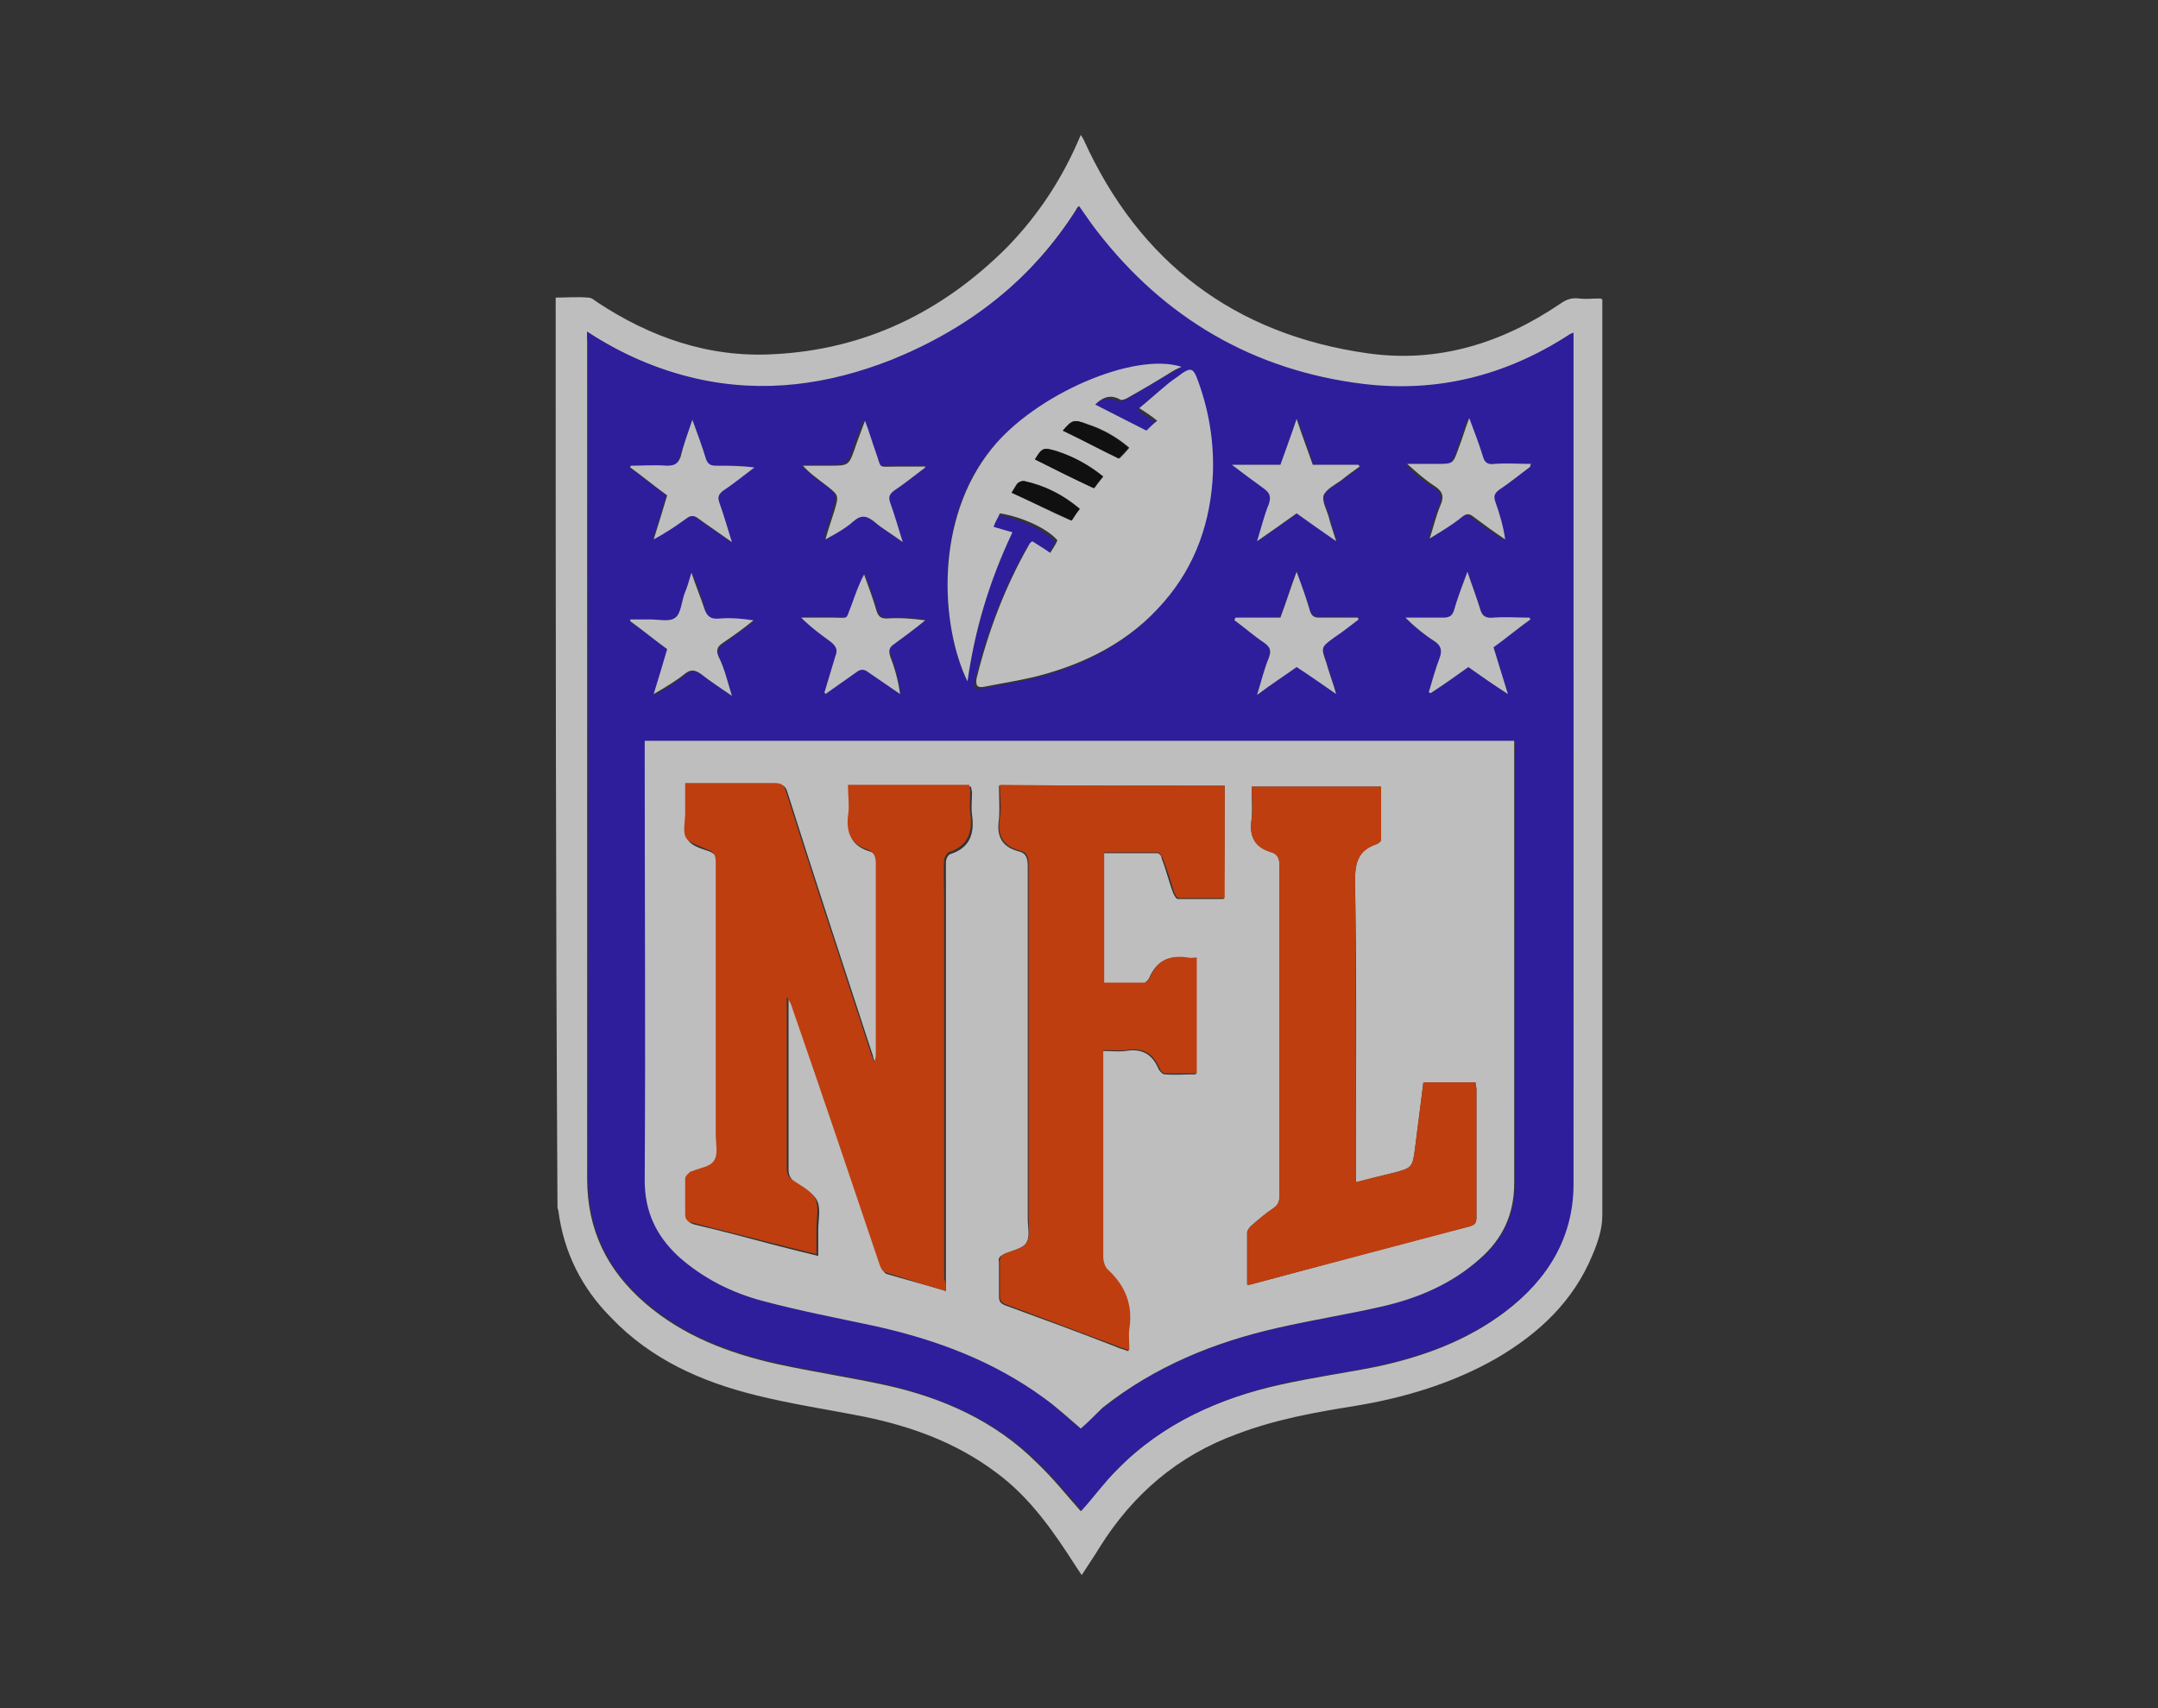<?xml version="1.0" encoding="utf-8"?>
<!-- Generator: Adobe Illustrator 24.3.0, SVG Export Plug-In . SVG Version: 6.00 Build 0)  -->
<svg version="1.1" id="Layer_1" xmlns="http://www.w3.org/2000/svg" xmlns:xlink="http://www.w3.org/1999/xlink" x="0px" y="0px"
	 viewBox="0 0 240 190" style="enable-background:new 0 0 240 190;" xml:space="preserve">
<rect x="0" y="0" width="240" height="190" fill="#333333" stroke="none"/>
<style type="text/css">
	.st0{opacity:0.68;}
	.st1{fill:#FFFFFF;}
	.st2{fill:#2C14CC;}
	.st3{fill:#FF4400;}
</style>
<g class="st0">
	<path class="st1" d="M61.8,33.1c1.2,0,2.4-0.1,3.6,0c0.4,0,0.7,0.3,1,0.5c5.9,3.9,12.4,6.2,19.6,5.8c10.2-0.5,18.8-4.7,26-11.9
		c3.5-3.6,6.2-7.7,8.2-12.5c0.1,0.2,0.2,0.3,0.3,0.5c6.2,13.7,16.8,21.7,31.6,23.8c7.8,1.1,14.9-1.1,21.4-5.5
		c0.7-0.5,1.3-0.7,2.1-0.6c0.8,0.1,1.5,0,2.3,0c0.1,0,0.1,0,0.3,0.1c0,0.3,0,0.6,0,0.9c0,33.7,0,67.3,0,101c0,1.5-0.5,3-1.1,4.4
		c-2.1,5.1-5.9,8.7-10.7,11.5c-4.9,2.8-10.3,4.4-15.8,5.3c-4.4,0.7-8.8,1.5-13,3.1c-6.6,2.4-11.6,6.7-15.3,12.6c-0.6,1-1.3,2-2,3.1
		c-0.2-0.3-0.4-0.6-0.6-0.9c-2.5-3.9-5.1-7.7-8.9-10.5c-4.4-3.3-9.3-5.1-14.6-6.2c-4-0.8-8.1-1.4-12.1-2.4c-6.1-1.5-11.7-4-16.1-8.6
		c-3.3-3.3-5.3-7.3-5.9-11.9c0-0.1-0.1-0.3-0.1-0.4C61.8,100.4,61.8,66.7,61.8,33.1z M65.3,36.9c0,0.6,0,0.9,0,1.3
		c0,31,0,61.9,0,92.9c0,5.7,2.2,10.2,6.5,13.9c4.2,3.6,9.2,5.5,14.5,6.7c4.1,0.9,8.2,1.5,12.3,2.4c6.3,1.4,12.1,4,16.7,8.6
		c1.8,1.7,3.3,3.6,4.9,5.4c1.2-1.5,2.5-3.1,4-4.6c5.1-5.2,11.4-8,18.3-9.5c3.6-0.8,7.2-1.3,10.7-2c5.1-1.1,10-2.9,14.2-6.1
		c4.6-3.5,7.5-8.1,7.5-14.1c0.1-31.2,0-62.5,0-93.7c0-0.3,0-0.6,0-1c-0.3,0.2-0.4,0.2-0.6,0.3c-7,4.5-14.6,6.4-22.8,5.4
		c-12.2-1.6-22.1-7.3-29.6-17c-0.7-0.9-1.3-1.9-2-2.8c-0.1,0.1-0.2,0.2-0.2,0.3c-5,7.9-12,13.4-20.6,16.8c-7,2.8-14.3,3.8-21.8,2.1
		C73.1,41.1,69.1,39.4,65.3,36.9z"/>
	<path class="st2" d="M65.3,36.9c3.8,2.5,7.8,4.2,12.1,5.2c7.5,1.7,14.7,0.7,21.8-2.1c8.6-3.5,15.6-8.9,20.6-16.8
		c0-0.1,0.1-0.1,0.2-0.3c0.7,1,1.3,1.9,2,2.8c7.5,9.7,17.4,15.5,29.6,17c8.2,1,15.8-0.9,22.8-5.4c0.1-0.1,0.3-0.2,0.6-0.3
		c0,0.4,0,0.7,0,1c0,31.2,0,62.5,0,93.7c0,6-2.9,10.6-7.5,14.1c-4.2,3.2-9.1,5-14.2,6.1c-3.6,0.8-7.2,1.2-10.7,2
		c-6.9,1.6-13.3,4.4-18.3,9.5c-1.5,1.5-2.7,3.2-4,4.6c-1.6-1.8-3.1-3.7-4.9-5.4c-4.7-4.6-10.5-7.1-16.7-8.6
		c-4.1-0.9-8.2-1.5-12.3-2.4c-5.3-1.2-10.3-3.1-14.5-6.7c-4.3-3.6-6.5-8.2-6.5-13.9c0.1-31,0-61.9,0-92.9
		C65.3,37.8,65.3,37.5,65.3,36.9z M120.2,158.9c0.8-0.7,1.6-1.6,2.5-2.3c5.7-4.6,12.4-7.3,19.5-8.9c3.9-0.9,7.8-1.5,11.7-2.4
		c4-1,7.7-2.6,10.8-5.3c2.5-2.2,3.8-4.9,3.8-8.4c-0.1-16,0-32,0-48c0-0.4,0-0.8,0-1.2c-32.3,0-64.5,0-96.7,0c0,0.5,0,0.9,0,1.3
		c0,15.9,0,31.7,0,47.6c0,3.5,1.3,6.2,3.8,8.5c2.7,2.4,5.8,4,9.3,4.9c4.1,1.1,8.3,1.8,12.5,2.8c6.8,1.5,13.2,3.9,18.8,8
		C117.5,156.6,118.8,157.8,120.2,158.9z M107.6,75.8c0.8-5.7,2.4-11.2,4.8-16.4c-0.8-0.2-1.4-0.4-2.1-0.6c0.3-0.5,0.5-1,0.7-1.5
		c2.5,0.4,5.3,1.7,6.4,3c-0.3,0.4-0.6,0.9-0.8,1.4c-0.7-0.5-1.4-0.9-2-1.3c-0.1,0.2-0.2,0.2-0.3,0.3c-2.7,4.7-4.6,9.8-5.9,15
		c-0.2,0.8,0.1,1,0.8,0.9c2-0.4,4-0.7,6-1.2c5.4-1.4,10.3-3.9,14-8.2c3.6-4.2,5.3-9.1,5.5-14.5c0.2-3.6-0.4-7.1-1.8-10.5
		c-0.4-1-0.7-1.1-1.6-0.5c-0.5,0.3-1,0.7-1.5,1.1c-1.1,0.9-2.2,1.8-3.3,2.8c0.7,0.5,1.3,0.9,2,1.4c-0.5,0.4-0.9,0.8-1.2,1.1
		c-2-1-3.8-2-5.7-2.9c0.7-0.7,1.5-1.2,2.7-0.6c0.2,0.1,0.7-0.1,1-0.2c1.7-1,3.3-2,4.9-2.9c0.3-0.2,0.6-0.3,1-0.5
		c-5.3-1.7-16.3,3.1-21.1,9.1C103.9,57.8,104.6,69.6,107.6,75.8z M77,46.7c-0.5,1.5-1,2.8-1.4,4.1c-0.2,0.8-0.6,1.1-1.5,1
		c-1.3-0.1-2.6,0-4,0c0,0.1,0,0.2-0.1,0.2c1.4,1,2.7,2.1,4.1,3.1c-0.5,1.7-1,3.3-1.5,4.9c1.3-0.7,2.5-1.5,3.6-2.3
		c0.5-0.4,0.9-0.4,1.4,0c1.1,0.9,2.3,1.6,3.7,2.6c-0.5-1.7-0.9-3-1.4-4.4c-0.2-0.6-0.1-0.9,0.4-1.3c1.2-0.8,2.3-1.8,3.5-2.6
		c-1.5-0.2-2.9-0.2-4.3-0.2c-0.6,0-0.9-0.2-1.1-0.8C78.1,49.6,77.6,48.3,77,46.7z M102.9,52c0-0.1-0.1-0.2-0.1-0.2
		c-1.1,0-2.2,0-3.3,0c-2.2,0-1.6,0.3-2.3-1.6c-0.4-1.1-0.8-2.1-1.2-3.5c-0.4,1.2-0.8,2.1-1.1,3c-0.7,2-0.7,2-2.9,2c-1,0-1.9,0-2.9,0
		c0.8,0.9,1.7,1.6,2.6,2.2c1.4,1.1,1.4,1.1,0.9,2.8c-0.3,1.1-0.7,2.2-1,3.2c1.2-0.6,2.2-1.2,3.1-2c0.8-0.7,1.5-0.8,2.3,0
		c0.9,0.8,2,1.4,3.2,2.3c-0.5-1.6-0.9-3-1.4-4.4c-0.2-0.6-0.1-0.9,0.4-1.3C100.6,53.8,101.7,52.9,102.9,52z M163.3,74.2
		c1.4,1,2.8,1.9,4.4,3c-0.6-1.9-1.1-3.5-1.6-5.2c1.4-1.1,2.8-2.1,4.1-3.1c0-0.1-0.1-0.1-0.1-0.2c-1.3,0-2.6-0.1-4,0
		c-0.8,0-1.2-0.2-1.5-1c-0.4-1.3-0.9-2.6-1.4-4.1c-0.6,1.6-1.1,2.9-1.5,4.3c-0.2,0.6-0.5,0.8-1.2,0.8c-1.4,0-2.8,0-4.2,0
		c1,1,2.1,1.9,3.2,2.6c0.8,0.5,0.9,1,0.6,1.9c-0.5,1.2-0.8,2.5-1.2,3.8c0.1,0,0.1,0.1,0.2,0.1C160.5,76.2,161.8,75.2,163.3,74.2z
		 M137.4,68.7c0,0.1-0.1,0.1-0.1,0.2c1.1,0.8,2.2,1.7,3.3,2.5c0.7,0.5,0.8,0.9,0.5,1.7c-0.5,1.3-0.8,2.6-1.3,4.1
		c1.6-1.1,3-2.1,4.4-3.1c1.4,1,2.8,1.9,4.4,3c-0.4-1.3-0.7-2.4-1.1-3.5c-0.5-1.7-0.5-1.7,0.9-2.8c0.9-0.7,1.8-1.4,2.7-2
		c0-0.1-0.1-0.1-0.1-0.2c-1.4,0-2.9,0-4.3,0c-0.5,0-0.8-0.2-1-0.7c-0.4-1.4-1-2.8-1.5-4.4c-0.7,1.8-1.2,3.5-1.8,5.1
		C140.7,68.7,139,68.7,137.4,68.7z M142.4,51.7c-1.7,0-3.4,0-5.3,0c1.3,1,2.4,1.8,3.5,2.6c0.7,0.5,0.9,0.9,0.6,1.8
		c-0.5,1.3-0.8,2.6-1.3,4.1c1.6-1.1,3-2.1,4.4-3.1c1.4,1,2.8,1.9,4.4,3.1c-0.3-1-0.6-1.8-0.8-2.6c-0.2-0.8-0.8-1.8-0.6-2.5
		c0.2-0.7,1.3-1.1,2-1.7c0.7-0.5,1.4-1,2-1.5c0-0.1-0.1-0.1-0.1-0.2c-1.7,0-3.4,0-5.1,0c-0.6-1.7-1.1-3.3-1.8-5.1
		C143.6,48.4,143,50,142.4,51.7z M170.2,51.9c0-0.1,0-0.2-0.1-0.2c-1.4,0-2.7,0-4.1,0c-0.7,0-1.1-0.2-1.3-0.9
		c-0.4-1.3-0.9-2.6-1.5-4.2c-0.5,1.3-0.8,2.4-1.2,3.4c-0.6,1.7-0.6,1.7-2.4,1.7c-1.1,0-2.2,0-3.3,0c1,1,2,1.9,3.1,2.5
		c0.9,0.6,1,1.1,0.6,2.1c-0.5,1.2-0.8,2.4-1.2,3.7c1.3-0.7,2.5-1.5,3.6-2.4c0.5-0.4,0.8-0.4,1.3,0c1.1,0.9,2.3,1.6,3.5,2.5
		c-0.3-1.5-0.7-2.9-1.1-4.2c-0.2-0.6-0.1-0.9,0.4-1.3C167.9,53.7,169,52.8,170.2,51.9z M91.7,77c0.1,0,0.1,0.1,0.2,0.1
		c1.1-0.8,2.3-1.6,3.4-2.4c0.5-0.4,0.9-0.4,1.4,0c1.1,0.9,2.3,1.6,3.5,2.4c-0.3-1.5-0.6-2.9-1.1-4.2c-0.3-0.7-0.1-1,0.5-1.4
		c1.2-0.8,2.3-1.7,3.4-2.6c-1.5-0.2-2.9-0.2-4.3-0.2c-0.6,0-0.9-0.2-1.1-0.8c-0.4-1.4-0.9-2.7-1.4-4.1c-0.6,1.1-1,2.3-1.4,3.4
		c-0.6,1.8-0.2,1.4-2,1.4c-1.2,0-2.4,0-3.6,0c1.1,1,2.1,1.9,3.3,2.7c0.6,0.4,0.8,0.8,0.5,1.6C92.4,74.4,92.1,75.7,91.7,77z
		 M81.4,77.4c-0.5-1.6-0.9-3-1.4-4.3c-0.3-0.7-0.1-1.1,0.5-1.5c1.2-0.8,2.3-1.7,3.4-2.5c-1.3-0.2-2.6-0.3-3.8-0.2
		c-1,0.1-1.5-0.2-1.7-1.2c-0.3-1.3-0.8-2.5-1.4-3.9c-0.3,0.9-0.6,1.7-0.8,2.4c-0.3,0.9-0.4,2.1-1,2.6c-0.7,0.5-1.9,0.2-2.8,0.2
		c-0.7,0-1.5,0-2.2,0c0,0.1,0,0.1,0,0.2c1.4,1,2.7,2,4.1,3.1c-0.5,1.7-1,3.3-1.5,5c1.2-0.6,2.4-1.4,3.4-2.2c0.7-0.6,1.2-0.5,1.9,0
		C79,75.7,80.1,76.5,81.4,77.4z"/>
	<path class="st1" d="M120.2,158.9c-1.4-1.2-2.7-2.4-4.1-3.4c-5.6-4.1-12-6.5-18.8-8c-4.2-0.9-8.4-1.7-12.5-2.8
		c-3.4-0.9-6.6-2.5-9.3-4.9c-2.5-2.3-3.8-5-3.8-8.5c0.1-15.9,0-31.7,0-47.6c0-0.4,0-0.8,0-1.3c32.3,0,64.5,0,96.7,0
		c0,0.4,0,0.8,0,1.2c0,16,0,32,0,48c0,3.5-1.3,6.2-3.8,8.4c-3.1,2.8-6.9,4.4-10.8,5.3c-3.9,0.9-7.8,1.5-11.7,2.4
		c-7.1,1.6-13.7,4.3-19.5,8.9C121.8,157.4,121,158.2,120.2,158.9z M105.2,143.6c0-0.5,0-0.9,0-1.2c0-14.2,0-28.3,0-42.5
		c0-1.3,0-2.7,0-4c0-0.3,0.2-0.8,0.5-0.9c2.2-0.7,2.7-2.3,2.4-4.4c-0.1-0.8,0-1.6,0-2.4c0-0.2-0.1-0.5-0.1-0.7c-4.5,0-9,0-13.5,0
		c0,1.2,0.1,2.4,0,3.5c-0.3,1.9,0.3,3.1,2.2,3.7c0.7,0.2,0.9,0.7,0.9,1.5c0,7.1,0,14.3,0,21.4c0,0.2,0,0.5-0.1,0.7
		c-0.2-0.3-0.4-0.5-0.4-0.8c-3.2-9.8-6.4-19.5-9.5-29.3c-0.2-0.8-0.6-1-1.3-0.9c-3,0-6,0-8.9,0c-0.3,0-0.6,0-1,0c0,1.2,0,2.2,0,3.3
		c0,0.9-0.3,2.1,0.1,2.8c0.4,0.7,1.5,1,2.4,1.3c0.7,0.3,0.9,0.7,0.9,1.4c0,10.1,0,20.2,0,30.3c0,1,0.3,2.2-0.2,2.9
		c-0.4,0.7-1.6,0.8-2.5,1.2c0,0-0.1,0-0.1,0c-0.2,0.3-0.6,0.6-0.6,0.8c-0.1,1.3,0,2.6,0,3.9c0,0.6,0.2,0.8,0.8,1c3,0.7,6,1.5,9,2.3
		c1.6,0.4,3.1,0.8,4.8,1.2c0-1,0-2,0-2.9c0-1.1,0.3-2.3-0.1-3.2c-0.4-0.9-1.6-1.4-2.5-2.1c-0.5-0.4-0.7-0.8-0.7-1.4
		c0-6.1,0-12.2,0-18.2c0-0.3,0-0.6,0-0.8c0.3,0.4,0.4,0.8,0.6,1.2c3.2,9.5,6.4,19,9.7,28.5c0.1,0.3,0.3,0.8,0.6,0.9
		C100.6,142.3,102.9,142.9,105.2,143.6z M136.2,87.4c-8.4,0-16.7,0-25.1,0c0,1.3,0.1,2.5,0,3.7c-0.3,1.9,0.3,3.1,2.2,3.6
		c0.9,0.2,1,0.9,1,1.7c0,13.1,0,26.1,0,39.2c0,0.9,0.3,2-0.2,2.7c-0.4,0.6-1.6,0.8-2.4,1.2c-0.5,0.2-0.7,0.4-0.6,0.9
		c0,1.3,0,2.6,0,3.8c0,0.6,0.2,0.8,0.7,1c4.1,1.5,8.2,3,12.3,4.6c0.4,0.2,0.9,0.3,1.4,0.5c0-0.9-0.1-1.7,0-2.4
		c0.4-2.6-0.4-4.7-2.3-6.5c-0.4-0.3-0.5-1-0.6-1.5c0-7.3,0-14.6,0-21.9c0-0.3,0-0.7,0-1.1c0.9,0,1.8,0.1,2.6,0
		c1.7-0.3,2.9,0.3,3.6,1.9c0.1,0.3,0.5,0.7,0.7,0.7c1.2,0.1,2.3,0,3.5,0c0-4.3,0-8.6,0-12.9c-0.4,0-0.7,0.1-1,0
		c-2-0.4-3.4,0.3-4.2,2.2c-0.1,0.2-0.4,0.5-0.6,0.6c-1.5,0-3,0-4.5,0c0-4.9,0-9.7,0-14.5c2.1,0,4.1,0,6,0c0.2,0,0.5,0.3,0.5,0.6
		c0.5,1.3,0.8,2.6,1.3,3.9c0.1,0.2,0.3,0.6,0.5,0.6c1.7,0,3.4,0,5.1,0C136.2,95.7,136.2,91.6,136.2,87.4z M138.7,142.9
		c0.2,0,0.2,0,0.3,0c8.2-2.2,16.3-4.4,24.5-6.5c0.6-0.2,0.7-0.4,0.7-1c0-4.7,0-9.5,0-14.2c0-0.3-0.1-0.5-0.1-0.8c-2,0-3.8,0-5.8,0
		c-0.3,2.4-0.6,4.7-0.9,7.1c-0.3,2.4-0.3,2.4-2.6,3c-1.3,0.3-2.6,0.7-4,1c0-0.5,0-0.9,0-1.3c0-10.8,0.1-21.5-0.1-32.3
		c0-2,0.4-3.4,2.4-4c0.2-0.1,0.5-0.3,0.5-0.5c0-2,0-3.9,0-5.9c-4.9,0-9.6,0-14.4,0c0,1.2,0.1,2.4,0,3.6c-0.3,1.9,0.3,3.1,2.2,3.7
		c0.7,0.2,0.9,0.7,0.9,1.5c0,12.2,0,24.4,0,36.6c0,0.7-0.1,1.1-0.7,1.5c-0.9,0.6-1.7,1.3-2.5,2c-0.2,0.2-0.4,0.5-0.4,0.7
		C138.7,139,138.7,140.9,138.7,142.9z"/>
	<path class="st1" d="M107.6,75.8c-3-6.2-3.7-18,2.7-25.9c4.8-6,15.8-10.8,21.1-9.1c-0.4,0.2-0.7,0.3-1,0.5c-1.6,1-3.3,2-4.9,2.9
		c-0.3,0.2-0.8,0.4-1,0.2c-1.1-0.6-2-0.1-2.7,0.6c1.8,0.9,3.7,1.9,5.7,2.9c0.3-0.3,0.7-0.7,1.2-1.1c-0.6-0.5-1.2-0.9-2-1.4
		c1.1-0.9,2.2-1.9,3.3-2.8c0.5-0.4,1-0.7,1.5-1.1c0.9-0.6,1.2-0.5,1.6,0.5c1.3,3.4,1.9,6.9,1.8,10.5c-0.2,5.4-1.9,10.4-5.5,14.5
		c-3.7,4.3-8.6,6.8-14,8.2c-2,0.5-4,0.8-6,1.2c-0.7,0.1-0.9-0.1-0.8-0.9c1.3-5.3,3.2-10.3,5.9-15c0-0.1,0.1-0.1,0.3-0.3
		c0.6,0.4,1.3,0.8,2,1.3c0.3-0.5,0.6-0.9,0.8-1.4c-1.1-1.3-3.9-2.6-6.4-3c-0.2,0.5-0.5,0.9-0.7,1.5c0.7,0.2,1.3,0.4,2.1,0.6
		C110,64.7,108.4,70.1,107.6,75.8z M112.5,54.8c2.2,1,4.3,2.1,6.6,3.1c0.2-0.3,0.6-0.8,0.9-1.3c-1.8-1.5-3.9-2.5-6.2-3.1
		c-0.2,0-0.5,0.1-0.7,0.3C112.9,54.1,112.7,54.5,112.5,54.8z M115.1,51.1c2.2,1.1,4.3,2.1,6.5,3.2c0.2-0.3,0.6-0.8,1-1.3
		c-1.6-1.3-3.2-2.2-5.1-2.8C116,49.8,115.9,49.8,115.1,51.1z M118.2,47.9c2.1,1,4.1,2,6.3,3.1c0.3-0.3,0.7-0.7,1.1-1.2
		c-1.4-1.2-3-2.1-4.6-2.6C119.4,46.6,119.2,46.7,118.2,47.9z"/>
	<path class="st1" d="M77,46.7c0.6,1.6,1.1,3,1.5,4.3c0.2,0.6,0.5,0.8,1.1,0.8c1.4,0,2.8,0,4.3,0.2c-1.2,0.9-2.3,1.8-3.5,2.6
		c-0.5,0.4-0.6,0.7-0.4,1.3c0.5,1.4,0.9,2.8,1.4,4.4c-1.4-1-2.6-1.8-3.7-2.6c-0.5-0.4-0.9-0.4-1.4,0c-1.1,0.8-2.3,1.6-3.6,2.3
		c0.5-1.6,1-3.2,1.5-4.9c-1.4-1-2.7-2.1-4.1-3.1c0-0.1,0-0.2,0.1-0.2c1.3,0,2.6-0.1,4,0c0.8,0,1.2-0.2,1.5-1
		C76,49.5,76.5,48.2,77,46.7z"/>
	<path class="st1" d="M102.9,52c-1.2,0.9-2.3,1.8-3.5,2.6c-0.5,0.4-0.6,0.7-0.4,1.3c0.5,1.4,0.9,2.8,1.4,4.4
		c-1.2-0.9-2.3-1.5-3.2-2.3c-0.9-0.7-1.5-0.7-2.3,0c-0.9,0.8-2,1.4-3.1,2c0.3-1.1,0.7-2.2,1-3.2c0.5-1.7,0.5-1.7-0.9-2.8
		c-0.9-0.7-1.8-1.3-2.6-2.2c1,0,1.9,0,2.9,0c2.2,0,2.2,0,2.9-2c0.3-0.9,0.7-1.9,1.1-3c0.5,1.3,0.8,2.4,1.2,3.5
		c0.7,1.9,0.1,1.6,2.3,1.6c1.1,0,2.2,0,3.3,0C102.8,51.9,102.9,52,102.9,52z"/>
	<path class="st1" d="M163.3,74.2c-1.4,1-2.8,2-4.2,2.9c-0.1,0-0.1-0.1-0.2-0.1c0.4-1.3,0.7-2.5,1.2-3.8c0.3-0.8,0.2-1.4-0.6-1.9
		c-1.1-0.7-2.2-1.6-3.2-2.6c1.4,0,2.8,0,4.2,0c0.7,0,1-0.2,1.2-0.8c0.4-1.4,0.9-2.7,1.5-4.3c0.5,1.5,1,2.8,1.4,4.1
		c0.2,0.8,0.6,1.1,1.5,1c1.3-0.1,2.6,0,4,0c0,0.1,0.1,0.1,0.1,0.2c-1.4,1-2.7,2.1-4.1,3.1c0.5,1.6,1,3.3,1.6,5.2
		C166,76.1,164.7,75.2,163.3,74.2z"/>
	<path class="st1" d="M137.4,68.7c1.6,0,3.3,0,5,0c0.6-1.6,1.1-3.2,1.8-5.1c0.6,1.6,1.1,3,1.5,4.4c0.2,0.5,0.4,0.7,1,0.7
		c1.4,0,2.9,0,4.3,0c0,0.1,0.1,0.1,0.1,0.2c-0.9,0.7-1.8,1.4-2.7,2c-1.5,1.1-1.5,1.1-0.9,2.8c0.3,1.1,0.7,2.1,1.1,3.5
		c-1.6-1.1-3-2.1-4.4-3c-1.4,1-2.8,1.9-4.4,3.1c0.5-1.6,0.8-2.9,1.3-4.1c0.3-0.8,0.2-1.2-0.5-1.7c-1.2-0.8-2.2-1.7-3.3-2.5
		C137.3,68.8,137.4,68.8,137.4,68.7z"/>
	<path class="st1" d="M142.4,51.7c0.6-1.7,1.2-3.3,1.8-5.1c0.6,1.8,1.2,3.4,1.8,5.1c1.7,0,3.4,0,5.1,0c0,0.1,0.1,0.1,0.1,0.2
		c-0.7,0.5-1.4,1-2,1.5c-0.7,0.5-1.7,1-2,1.7c-0.2,0.7,0.4,1.7,0.6,2.5c0.2,0.8,0.5,1.6,0.8,2.6c-1.6-1.1-3-2.1-4.4-3.1
		c-1.4,1-2.8,2-4.4,3.1c0.5-1.6,0.8-2.9,1.3-4.1c0.3-0.9,0.1-1.3-0.6-1.8c-1.1-0.8-2.2-1.6-3.5-2.6C139,51.7,140.7,51.7,142.4,51.7z
		"/>
	<path class="st1" d="M170.2,51.9c-1.2,0.9-2.3,1.8-3.5,2.6c-0.5,0.4-0.6,0.7-0.4,1.3c0.5,1.4,0.9,2.8,1.1,4.2
		c-1.2-0.8-2.3-1.6-3.5-2.5c-0.5-0.4-0.8-0.4-1.3,0c-1.1,0.9-2.3,1.6-3.6,2.4c0.4-1.2,0.7-2.5,1.2-3.7c0.4-0.9,0.3-1.5-0.6-2.1
		c-1.1-0.7-2.1-1.6-3.1-2.5c1.1,0,2.2,0,3.3,0c1.8,0,1.8,0,2.4-1.7c0.4-1,0.7-2.1,1.2-3.4c0.6,1.6,1.1,2.9,1.5,4.2
		c0.2,0.8,0.6,1,1.3,0.9c1.4-0.1,2.7,0,4.1,0C170.1,51.8,170.2,51.8,170.2,51.9z"/>
	<path class="st1" d="M91.7,77c0.4-1.3,0.8-2.7,1.2-4c0.3-0.7,0.1-1.1-0.5-1.6c-1.1-0.8-2.2-1.6-3.3-2.7c1.2,0,2.4,0,3.6,0
		c1.8,0,1.3,0.3,2-1.4c0.4-1.1,0.8-2.3,1.4-3.4c0.5,1.4,1,2.7,1.4,4.1c0.2,0.6,0.5,0.8,1.1,0.8c1.4-0.1,2.8,0,4.3,0.2
		c-1.1,0.9-2.3,1.8-3.4,2.6C98.9,72,98.8,72.3,99,73c0.5,1.3,0.9,2.7,1.1,4.2c-1.2-0.8-2.3-1.6-3.5-2.4c-0.5-0.4-0.9-0.4-1.4,0
		c-1.1,0.8-2.3,1.6-3.4,2.4C91.8,77.1,91.7,77.1,91.7,77z"/>
	<path class="st1" d="M81.4,77.4c-1.3-0.9-2.4-1.6-3.4-2.4c-0.7-0.5-1.2-0.6-1.9,0c-1,0.8-2.2,1.5-3.4,2.2c0.5-1.6,1-3.3,1.5-5
		c-1.4-1-2.7-2.1-4.1-3.1c0-0.1,0-0.1,0-0.2c0.7,0,1.5,0,2.2,0c1,0,2.2,0.3,2.8-0.2c0.6-0.4,0.7-1.7,1-2.6c0.3-0.7,0.5-1.4,0.8-2.4
		c0.5,1.5,1,2.7,1.4,3.9c0.3,1,0.8,1.3,1.7,1.2c1.3-0.1,2.5,0,3.8,0.2c-1.1,0.9-2.2,1.7-3.4,2.5c-0.6,0.4-0.8,0.8-0.5,1.5
		C80.6,74.4,80.9,75.8,81.4,77.4z"/>
	<path class="st3" d="M105.2,143.6c-2.4-0.7-4.6-1.4-6.8-2.1c-0.3-0.1-0.5-0.6-0.6-0.9c-3.2-9.5-6.4-19-9.7-28.5
		c-0.1-0.4-0.3-0.8-0.6-1.2c0,0.3,0,0.6,0,0.8c0,6.1,0,12.2,0,18.2c0,0.7,0.2,1.1,0.7,1.4c0.9,0.6,2.1,1.2,2.5,2.1
		c0.4,0.9,0.1,2.1,0.1,3.2c0,0.9,0,1.9,0,2.9c-1.6-0.4-3.2-0.8-4.8-1.2c-3-0.8-6-1.5-9-2.3c-0.6-0.1-0.8-0.4-0.8-1
		c0-1.3,0-2.6,0-3.9c0-0.3,0.4-0.6,0.6-0.8c0,0,0.1,0,0.1,0c0.9-0.4,2.1-0.5,2.5-1.2c0.5-0.7,0.2-1.9,0.2-2.9c0-10.1,0-20.2,0-30.3
		c0-0.7-0.2-1.2-0.9-1.4c-0.9-0.4-2-0.7-2.4-1.3c-0.4-0.7-0.1-1.8-0.1-2.8c0-1,0-2.1,0-3.3c0.4,0,0.7,0,1,0c3,0,6,0,8.9,0
		c0.8,0,1.1,0.2,1.3,0.9c3.1,9.8,6.3,19.5,9.5,29.3c0.1,0.3,0.2,0.6,0.4,0.8c0-0.2,0.1-0.5,0.1-0.7c0-7.1,0-14.3,0-21.4
		c0-0.7-0.2-1.2-0.9-1.5c-1.8-0.6-2.4-1.8-2.2-3.7c0.2-1.1,0-2.3,0-3.5c4.5,0,8.9,0,13.5,0c0,0.2,0.1,0.4,0.1,0.7
		c0,0.8-0.1,1.6,0,2.4c0.3,2.1-0.2,3.7-2.4,4.4c-0.2,0.1-0.5,0.6-0.5,0.9c-0.1,1.3,0,2.7,0,4c0,14.2,0,28.3,0,42.5
		C105.2,142.8,105.2,143.1,105.2,143.6z"/>
	<path class="st3" d="M136.2,87.4c0,4.2,0,8.3,0,12.5c-1.7,0-3.4,0-5.1,0c-0.2,0-0.4-0.4-0.5-0.6c-0.4-1.3-0.8-2.6-1.3-3.9
		c-0.1-0.2-0.4-0.6-0.5-0.6c-2,0-4,0-6,0c0,4.9,0,9.6,0,14.5c1.5,0,3,0,4.5,0c0.2,0,0.5-0.3,0.6-0.6c0.8-1.9,2.2-2.5,4.2-2.2
		c0.3,0.1,0.7,0,1,0c0,4.3,0,8.5,0,12.9c-1.2,0-2.3,0-3.5,0c-0.3,0-0.6-0.4-0.7-0.7c-0.7-1.6-1.9-2.2-3.6-1.9c-0.8,0.1-1.7,0-2.6,0
		c0,0.5,0,0.8,0,1.1c0,7.3,0,14.6,0,21.9c0,0.5,0.2,1.2,0.6,1.5c1.9,1.8,2.7,3.9,2.3,6.5c-0.1,0.7,0,1.5,0,2.4
		c-0.5-0.2-1-0.3-1.4-0.5c-4.1-1.5-8.2-3.1-12.3-4.6c-0.5-0.2-0.7-0.4-0.7-1c0-1.3,0-2.6,0-3.8c0-0.5,0.2-0.7,0.6-0.9
		c0.8-0.3,2-0.5,2.4-1.2c0.4-0.6,0.2-1.8,0.2-2.7c0-13.1,0-26.1,0-39.2c0-0.9-0.1-1.5-1-1.7c-1.9-0.5-2.5-1.7-2.2-3.6
		c0.2-1.2,0-2.4,0-3.7C119.5,87.4,127.8,87.4,136.2,87.4z"/>
	<path class="st3" d="M138.7,142.9c0-2,0-3.9,0-5.8c0-0.2,0.2-0.5,0.4-0.7c0.8-0.7,1.6-1.4,2.5-2c0.6-0.4,0.7-0.9,0.7-1.5
		c0-12.2,0-24.4,0-36.6c0-0.7-0.2-1.3-0.9-1.5c-1.9-0.5-2.5-1.8-2.2-3.7c0.2-1.2,0-2.4,0-3.6c4.8,0,9.5,0,14.4,0c0,2,0,3.9,0,5.9
		c0,0.2-0.3,0.4-0.5,0.5c-2,0.7-2.4,2-2.4,4c0.1,10.8,0.1,21.5,0.1,32.3c0,0.4,0,0.8,0,1.3c1.4-0.4,2.7-0.7,4-1
		c2.3-0.6,2.3-0.6,2.6-3c0.3-2.3,0.6-4.7,0.9-7.1c1.9,0,3.8,0,5.8,0c0,0.3,0.1,0.5,0.1,0.8c0,4.7,0,9.5,0,14.2c0,0.5-0.1,0.8-0.7,1
		c-8.2,2.2-16.3,4.3-24.5,6.5C138.9,142.9,138.9,142.9,138.7,142.9z"/>
	<path d="M112.5,54.8c0.2-0.2,0.4-0.7,0.7-1c0.1-0.2,0.5-0.3,0.7-0.3c2.3,0.5,4.3,1.5,6.2,3.1c-0.4,0.5-0.7,1-0.9,1.3
		C116.8,56.8,114.7,55.8,112.5,54.8z"/>
	<path d="M115.1,51.1c0.8-1.3,0.9-1.4,2.5-0.9c1.8,0.6,3.5,1.5,5.1,2.8c-0.4,0.5-0.8,1-1,1.3C119.4,53.3,117.3,52.2,115.1,51.1z"/>
	<path d="M118.2,47.9c1.1-1.2,1.2-1.3,2.7-0.7c1.7,0.6,3.2,1.4,4.6,2.6c-0.4,0.5-0.8,0.9-1.1,1.2C122.3,50,120.3,48.9,118.2,47.9z"
		/>
</g>
</svg>
